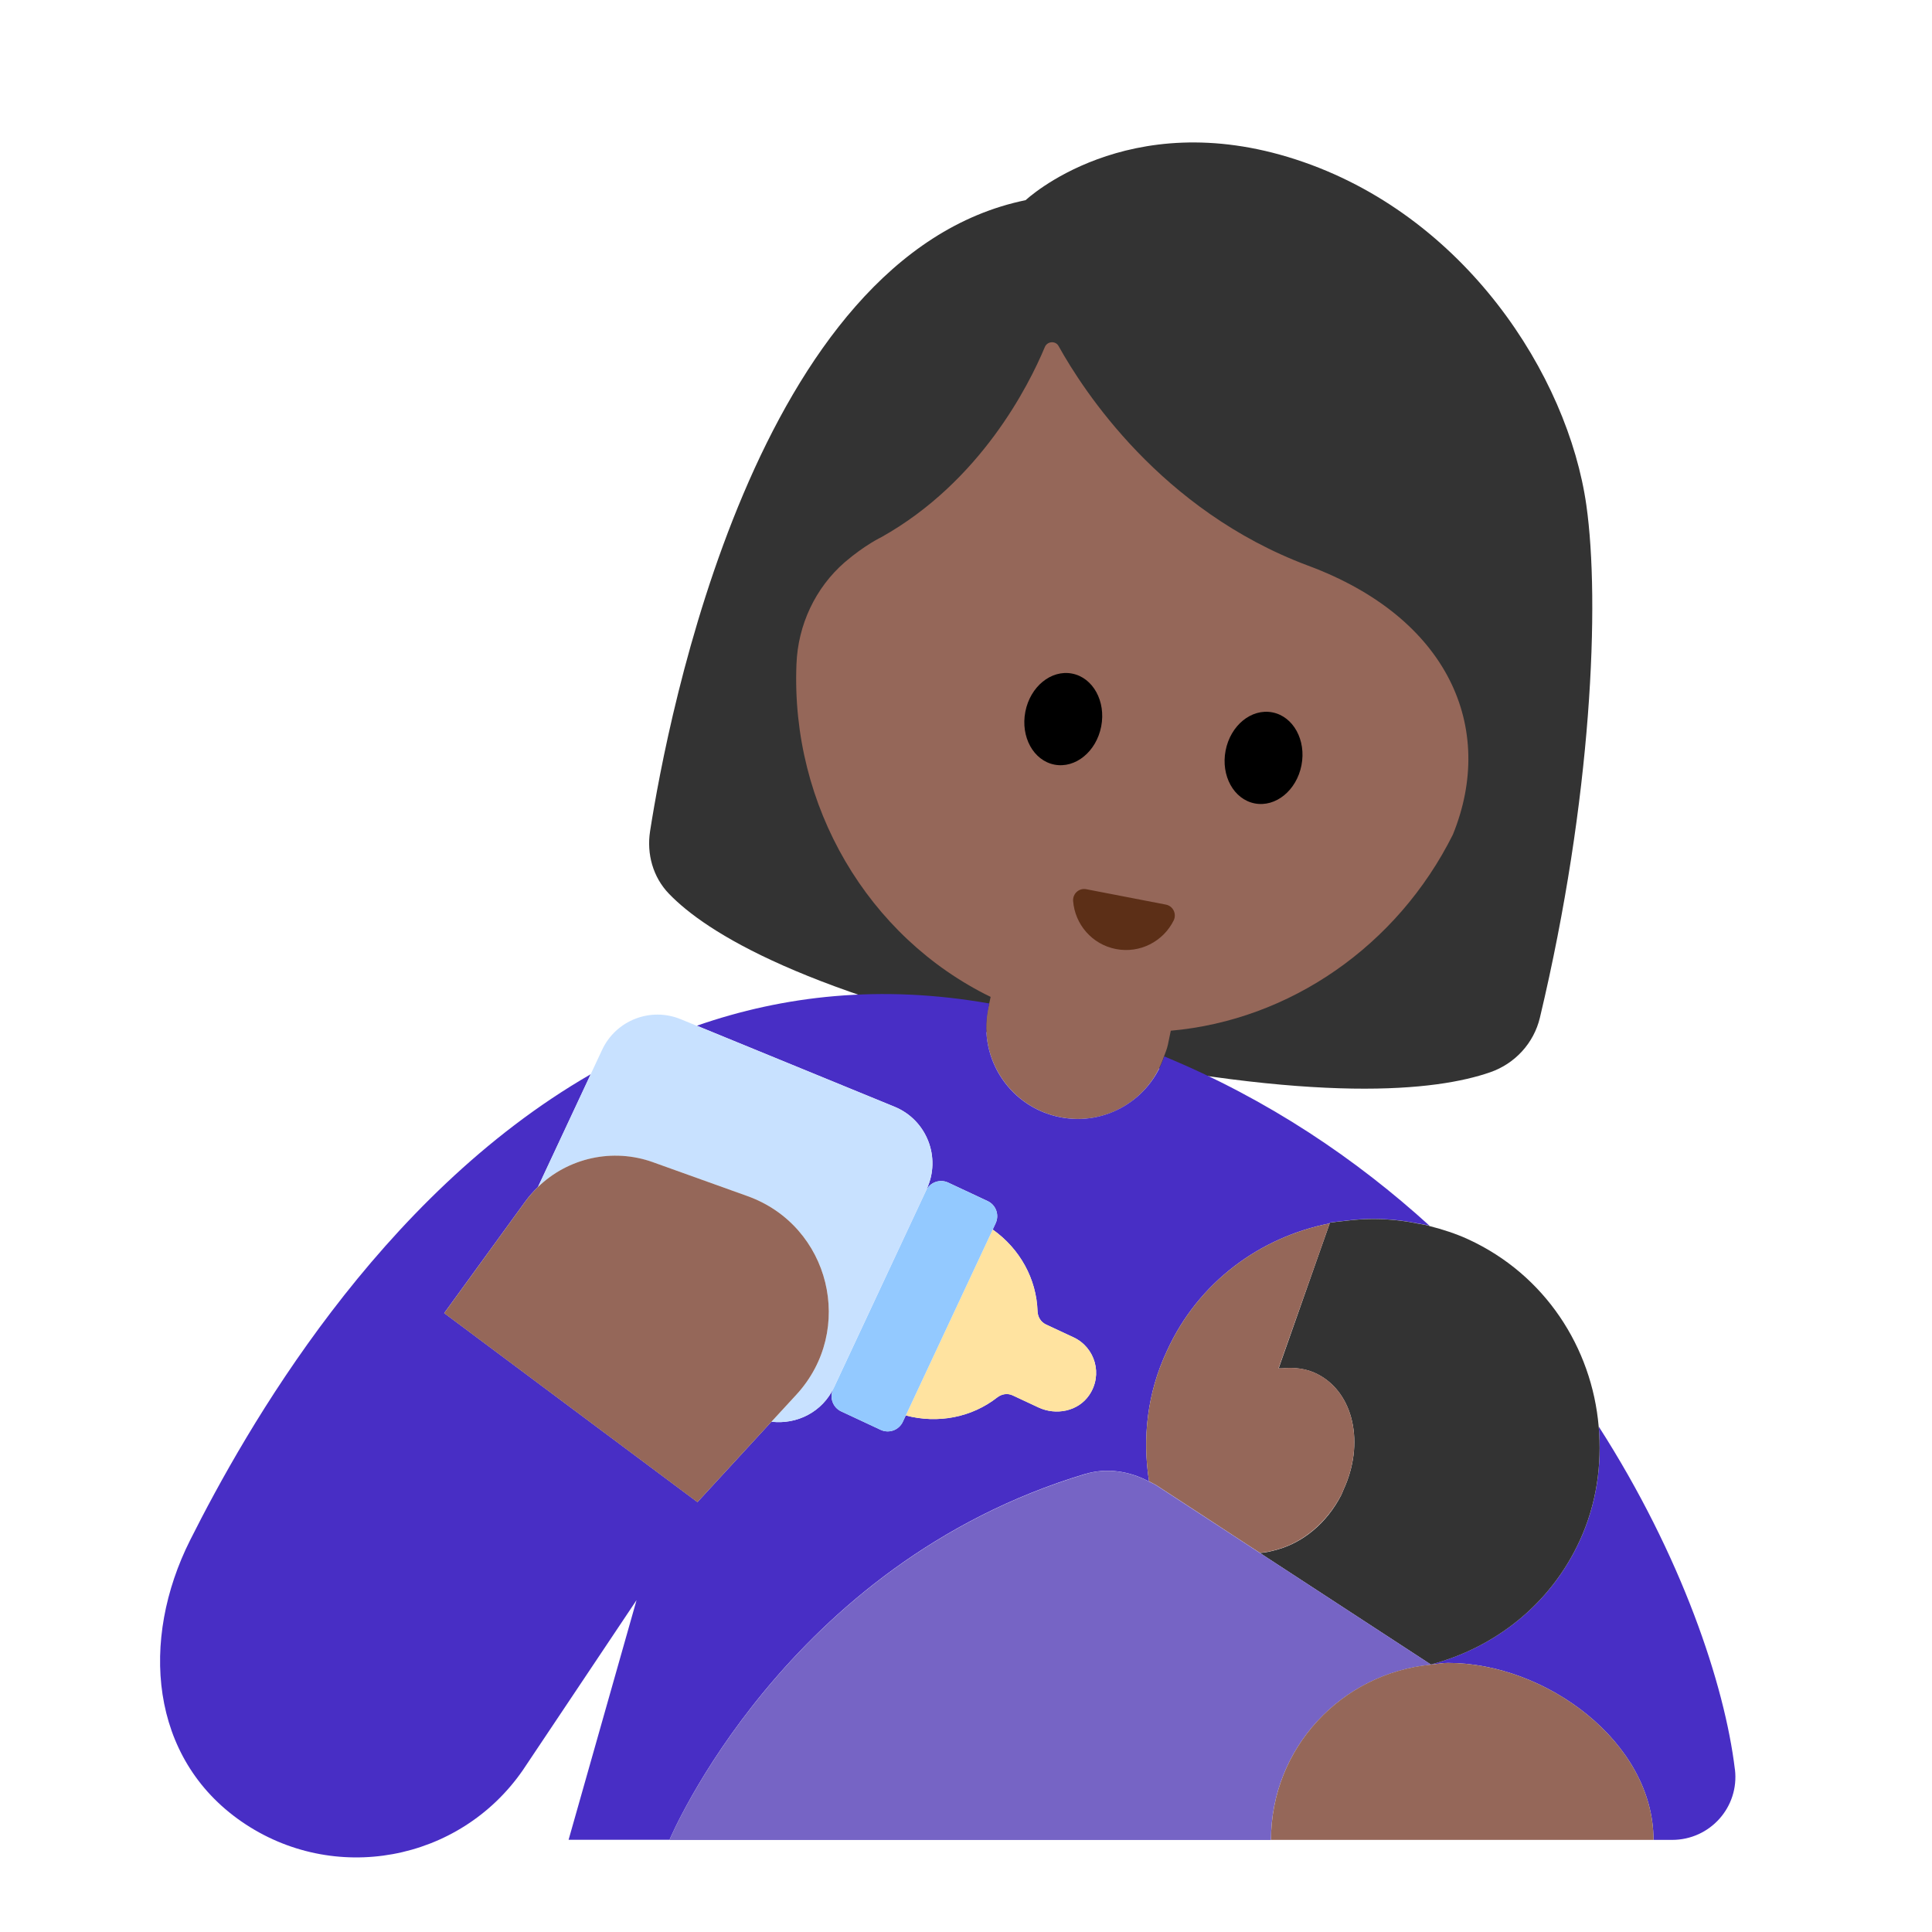 <?xml version="1.0" encoding="UTF-8"?><svg id="Layer_1" xmlns="http://www.w3.org/2000/svg" viewBox="0 0 40 40"><g><g><path d="m13.459,17.21c.367-2.353,2.194-11.92,7.776-13.066,0,0,2.098-1.979,5.592-.843,3.495,1.135,5.636,4.472,6.017,7.16.284,2.002.118,6.077-.962,10.609-.126.528-.516.952-1.029,1.13-1.117.388-3.566.664-8.794-.453-5.405-1.155-7.443-2.447-8.211-3.245-.329-.342-.462-.822-.389-1.291Z" fill="#333"/><path d="m30.08,17.28c-1.15,2.3-3.37,3.84-5.84,4.06l-.06.29c-.02.09-.05.16-.08.24-.29.89-1.2,1.45-2.15,1.26-1.02-.2-1.69-1.19-1.5-2.22l.03-.13.03-.14c-2.54-1.24-4.14-3.95-4.02-6.89.03-.81.39-1.58,1-2.11.42-.36.76-.52.76-.52,2.05-1.15,3.05-3.14,3.38-3.93.05-.13.23-.14.29-.02.5.9,2.11,3.4,5.16,4.54,2.91,1.08,3.9,3.36,3,5.57Z" fill="#956759"/><path d="m24.139,18.729c.149.029.227.193.16.329-.214.432-.697.687-1.194.591s-.85-.513-.887-.994c-.012-.151.122-.274.271-.245l1.65.319Z" fill="#5c2f17"/><g><ellipse cx="22.014" cy="14.889" rx=".96" ry=".8" transform="translate(3.213 33.672) rotate(-79.046)"/><ellipse cx="26.161" cy="15.691" rx=".96" ry=".8" transform="translate(5.784 38.394) rotate(-79.046)"/></g></g><g><g><path d="m22.474,30.516c.44-.132.91-.059,1.314.156.05.026.102.046.149.077l.895.584.687.448-.689-.452-.89-.58c-.05-.03-.1-.05-.15-.08-.14-.89-.04-1.83.37-2.7.65-1.43,1.939-2.359,3.369-2.64v-.004s.006-.013.006-.013c.026-.005.053-.005.08-.009.075-.013.152-.017.228-.027.2-.026.4-.04.603-.04.094,0,.188.005.283.01.197.012.393.039.59.077.086.017.172.029.258.05.008.002.017.006.025.009-1.523-1.385-3.337-2.616-5.497-3.51-.297.887-1.205,1.443-2.149,1.26-1.028-.199-1.7-1.193-1.501-2.221l.026-.135c-2.246-.396-4.26-.164-6.053.46l4.092,1.677c.669.274.972,1.052.666,1.706l-1.919,4.105c-.238.51-.769.773-1.295.71l-1.532,1.665-5.243-3.913,1.679-2.311c.079-.109.168-.209.263-.301l1.091-2.333c-4.409,2.543-7.137,7.344-8.294,9.647-1.038,2.066-.838,4.51,1.064,5.825,1.902,1.315,4.51.838,5.825-1.064l2.354-3.52-1.407,4.962h2.09s2.386-5.709,8.614-7.577Zm-5.225-1.753l1.923-4.112c.081-.173.286-.247.459-.167l.816.382c.173.081.247.286.167.459l-.061.131c.563.399.906,1.022.928,1.69.004.117.066.224.172.274l.574.268c.446.209.614.772.323,1.197-.228.334-.684.425-1.05.254l-.535-.25c-.106-.05-.228-.029-.32.044-.527.412-1.225.548-1.892.372l-.061.131c-.081.173-.286.247-.459.167l-.817-.382c-.173-.081-.247-.286-.167-.459Z" fill="#482ec5"/><path d="m35.919,36.634c-.21-1.752-1.102-4.423-2.819-7.099.068.785-.04,1.596-.393,2.363-.611,1.329-1.77,2.217-3.082,2.563l.005.003c.117-.011.23-.035.349-.035,2.024,0,4.255,1.641,4.255,3.664h.385c.785,0,1.394-.679,1.301-1.459Z" fill="#482ec5"/></g><g><path d="m20.645,28.934c.092-.072.214-.093.32-.044l.535.25c.366.171.822.08,1.05-.254.29-.425.123-.989-.323-1.197l-.574-.268c-.106-.05-.168-.157-.172-.274-.022-.669-.365-1.292-.928-1.69l-1.8,3.849c.667.176,1.365.04,1.892-.372Z" fill="#ffe3a0"/><path d="m17.416,29.222l.817.382c.173.081.378.006.459-.167l.061-.131,1.8-3.849.061-.131c.081-.173.006-.378-.167-.459l-.816-.382c-.173-.081-.378-.006-.459.167l-1.923,4.112c-.081.173-.006.378.167.459Z" fill="#93c9ff"/><path d="m13.519,24.062l1.957.702c1.711.614,2.242,2.774,1.011,4.112l-.516.56c.526.062,1.057-.201,1.295-.71l1.919-4.105c.306-.655.003-1.432-.666-1.706l-4.092-1.677-.335-.137c-.625-.256-1.34.023-1.626.635l-.238.509-1.091,2.333c.623-.603,1.544-.815,2.381-.514Z" fill="#c8e1ff"/></g><g><path d="m29.318,25.325c-.197-.038-.393-.065-.59-.077-.094-.006-.189-.01-.283-.01-.203,0-.403.014-.603.04-.076.01-.153.013-.228.027-.026.005-.054.004-.08.009l-.005.013v.004s0,0,0,0l-.237.672-.819,2.328c.022-.003.043.002.065,0,.257-.026.512.001.742.121.752.386.977,1.44.535,2.393-.017.037-.028.075-.047.111-.302.586-.794.976-1.307,1.122-.126.036-.253.069-.379.073l3.542,2.311c1.312-.346,2.471-1.234,3.082-2.563.353-.767.461-1.578.393-2.363-.14-1.631-1.108-3.144-2.701-3.877-.261-.12-.529-.205-.798-.274-.008-.002-.017-.007-.025-.009-.086-.022-.172-.034-.258-.05Z" fill="#333"/><path d="m27.77,30.95c.018-.035.029-.071.045-.107.441-.953.217-2.007-.535-2.393-.229-.119-.485-.146-.742-.121-.023.002-.045-.003-.068,0l.823-2.328.237-.672h-.001c-1.43.281-2.719,1.21-3.369,2.64-.41.87-.51,1.81-.37,2.7.05.03.1.05.15.08l.89.58.689.452.561.366h.002c.126-.003.253-.036.379-.072.513-.148,1.004-.541,1.309-1.126Z" fill="#956759"/><path d="m29.629,34.464l-.005-.003-3.542-2.311h-.002s-.561-.367-.561-.367l-.687-.448-.895-.584c-.047-.031-.1-.051-.149-.077-.404-.215-.874-.289-1.314-.156-6.227,1.868-8.614,7.577-8.614,7.577h12.454c0-1.904,1.458-3.451,3.315-3.629Z" fill="#7664c5"/></g><path d="m15.476,24.764l-1.957-.702c-.837-.3-1.758-.089-2.381.514-.095.092-.183.191-.263.301l-1.679,2.311,5.243,3.913,1.532-1.665.516-.56c1.231-1.338.7-3.498-1.011-4.112Z" fill="#956759"/><path d="m29.979,34.429c-.12,0-.233.024-.349.035-1.857.178-3.315,1.725-3.315,3.629h7.919c0-2.024-2.231-3.664-4.255-3.664Z" fill="#956759"/></g></g><rect x="0" y="0" width="40" height="40" fill="none"/></svg>